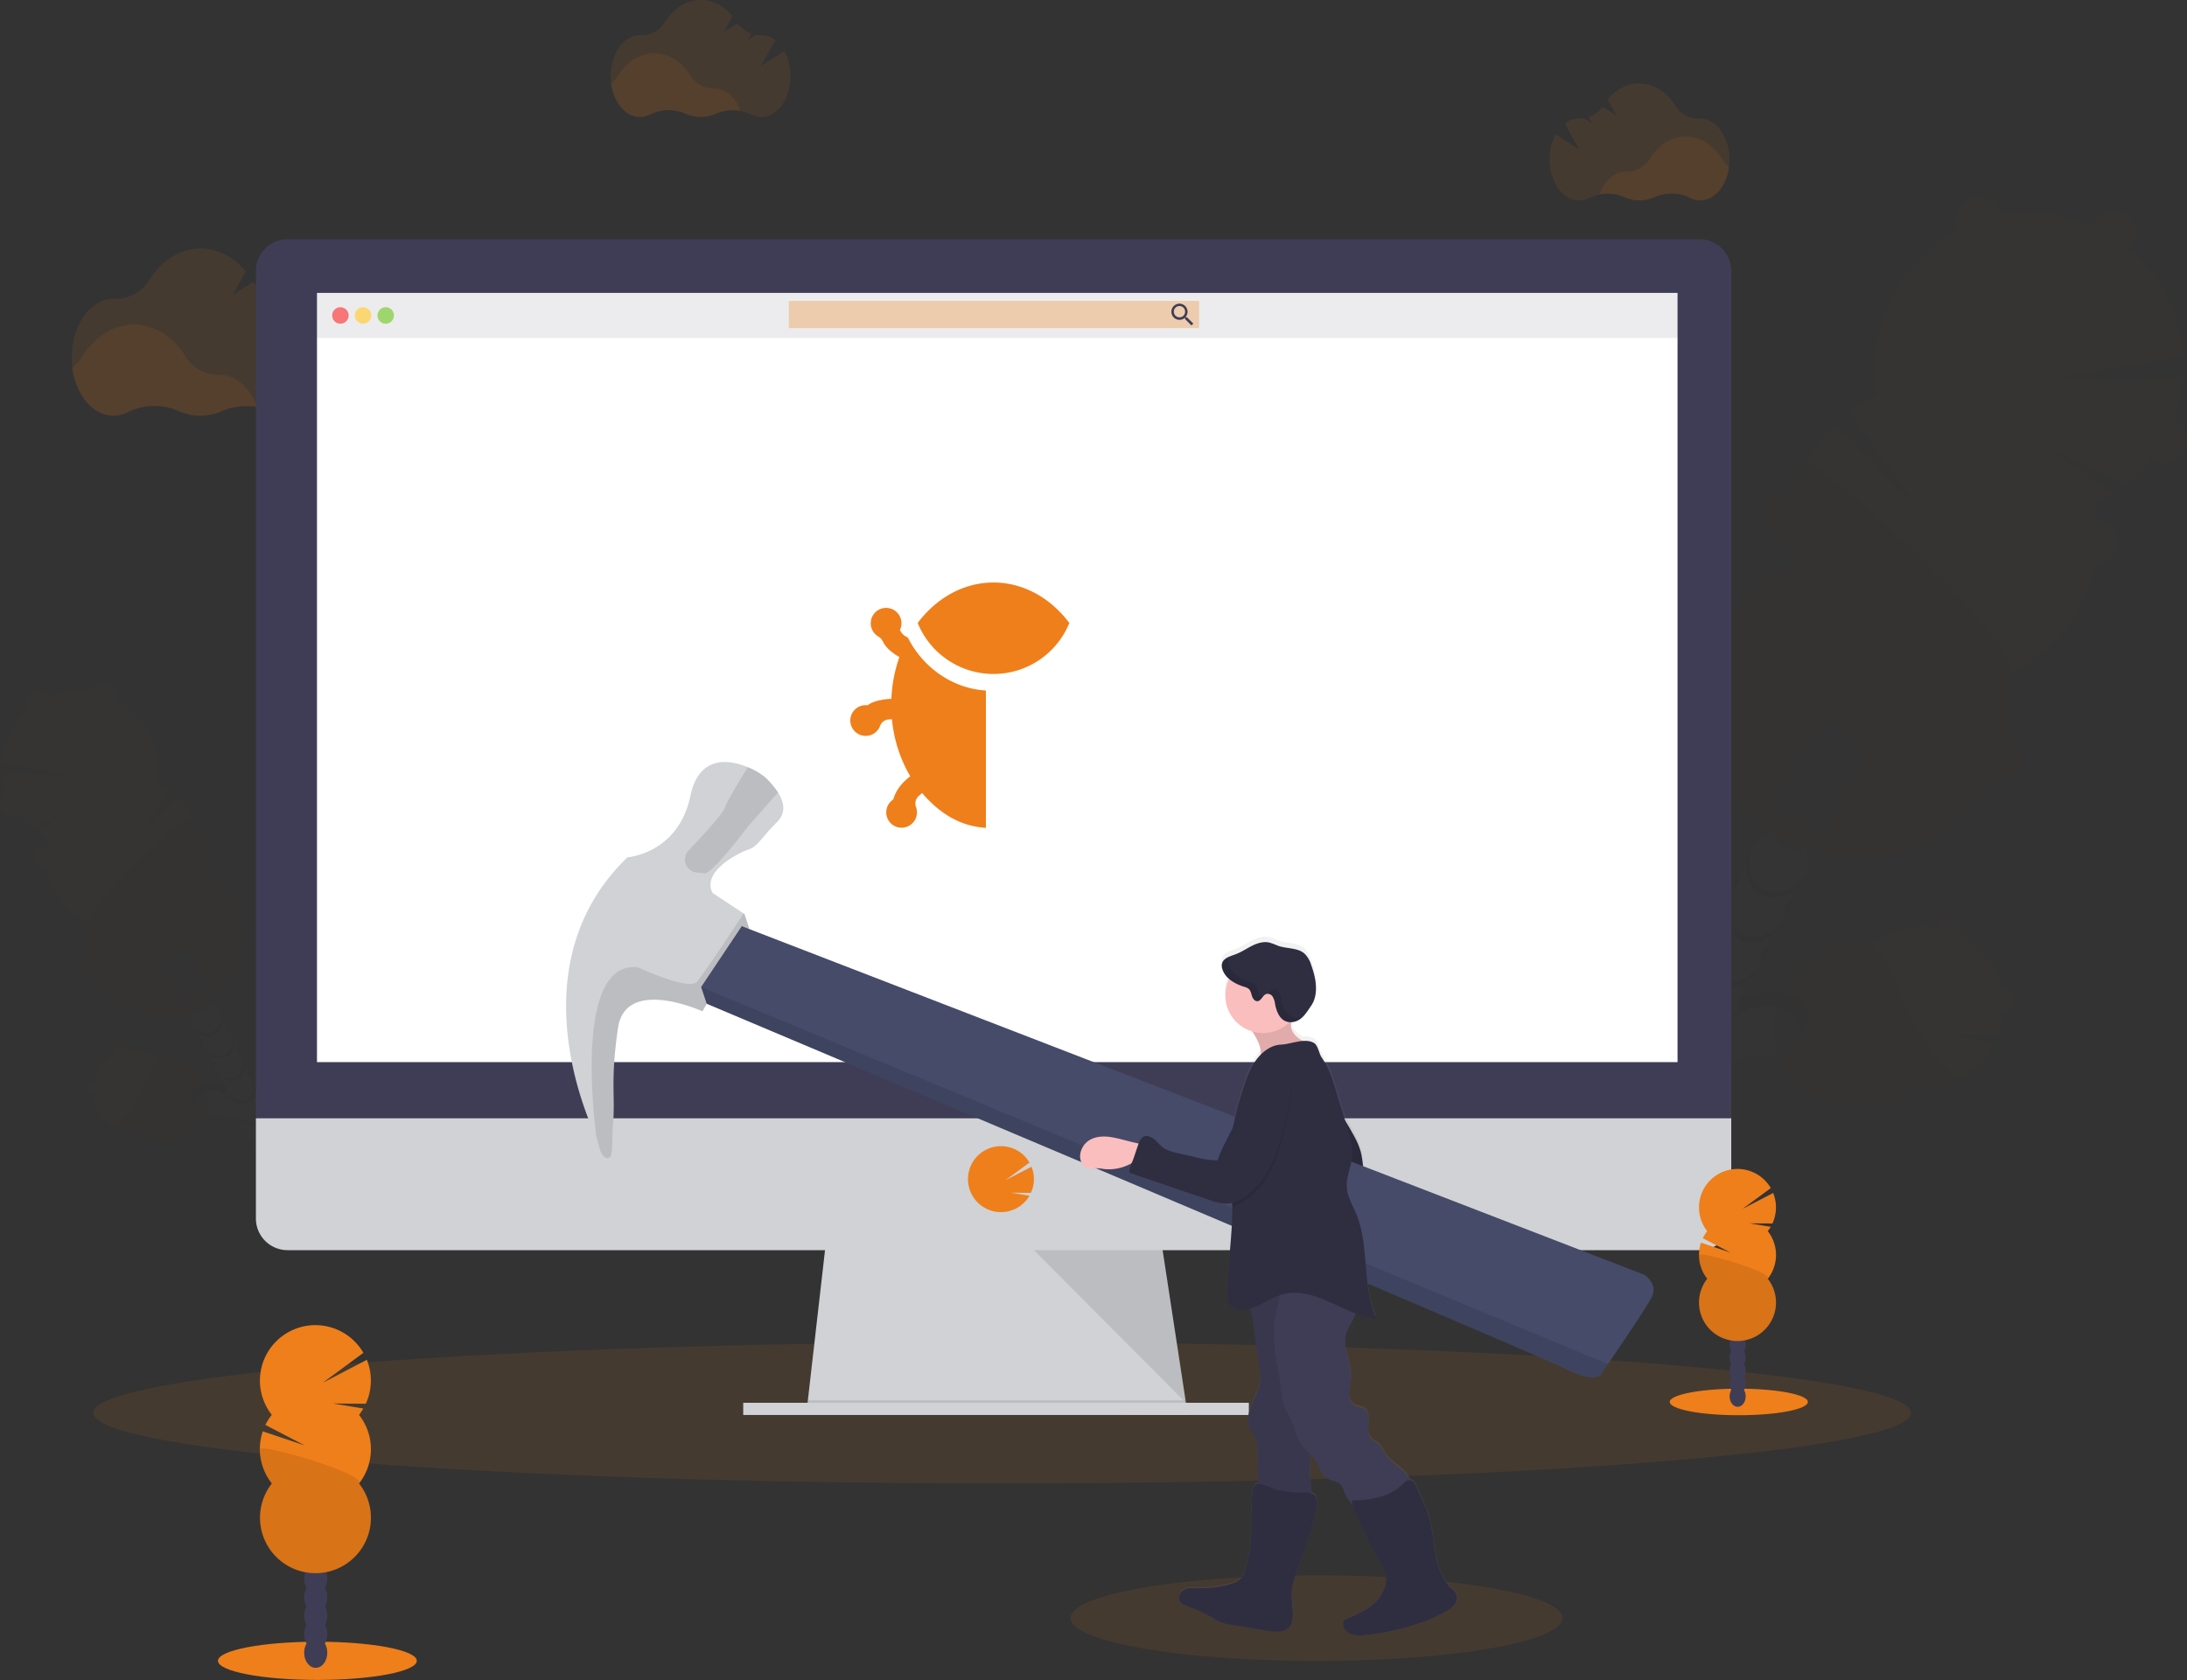 <svg width="540" height="415" fill="none" xmlns="http://www.w3.org/2000/svg"><rect width="100%" height="100%" fill="#333333" stroke="none"/><g clip-path="url(#clip0)"><path opacity=".1" d="M247.443 366.378c123.936 0 224.406-7.801 224.406-17.424 0-9.624-100.47-17.425-224.406-17.425S23.037 339.33 23.037 348.954c0 9.623 100.47 17.424 224.406 17.424z" fill="#EF7F1A"/><g opacity=".1"><path opacity=".1" d="M446.198 249.666c-1.341-4.071-6.779-5.945-12.144-4.181-.773.252-1.521.575-2.234.966-.343-.095-.697-.18-1.056-.243.293-1.171.406-2.38.333-3.585a12.989 12.989 0 005.755-11.337 12.995 12.995 0 005.735-11.336 12.552 12.552 0 004.345-4.921c2.588-5.122 1.516-10.877-2.397-12.857-3.913-1.98-9.187.57-11.775 5.692a12.507 12.507 0 00-1.388 6.415 13.003 13.003 0 00-5.735 11.336 13.011 13.011 0 00-5.734 11.337 13.011 13.011 0 00-5.755 11.342 12.54 12.54 0 00-4.346 4.921c-.486.962-.855 1.98-1.098 3.031a11.19 11.19 0 00-2.344-2.498 13.503 13.503 0 00-.528-2.376c-1.764-5.37-6.495-8.644-10.561-7.302-4.065 1.341-5.945 6.774-4.182 12.144a12.19 12.19 0 003.992 5.85c.104.807.281 1.602.528 2.376 1.025 3.116 3.047 5.523 5.36 6.732a12.282 12.282 0 00-.439 2.06 13.356 13.356 0 00-3.981 7.872 13.35 13.35 0 00-3.981 7.878 12.991 12.991 0 00-2.64 3.596c-2.593 5.122-1.521 10.883 2.392 12.857 3.912 1.975 9.187-.565 11.78-5.692a13.009 13.009 0 001.32-4.271 13.361 13.361 0 003.981-7.873 13.344 13.344 0 003.981-7.878 13.31 13.31 0 003.934-7.873 13.314 13.314 0 003.992-7.888 12.763 12.763 0 001.79-2.112c2.157.443 4.393.302 6.478-.407a13.071 13.071 0 002.234-.966c2.335.616 4.801.528 7.086-.254 5.349-1.747 8.638-6.478 7.302-10.555z" fill="#3F3D56"/><path opacity=".1" d="M436.731 233.615a11.387 11.387 0 01-1.816 1.452 12.149 12.149 0 01-.586 4.451c.415-.574.786-1.18 1.108-1.811a13.014 13.014 0 001.294-4.092zm5.734-11.337a11.331 11.331 0 01-1.816 1.452 12.154 12.154 0 01-.586 4.452c.416-.576.787-1.183 1.109-1.817a13.121 13.121 0 001.293-4.087zm-13.005-4.218a11.625 11.625 0 01.09-2.329 13.173 13.173 0 00-2.524 3.469 13.421 13.421 0 00-.802 1.97 12.003 12.003 0 013.236-3.11zm-36.396 68.604c.462-.643.983-1.24 1.558-1.784.09-.717.243-1.424.459-2.112a13.262 13.262 0 00-1.209 1.959 13.558 13.558 0 00-.808 1.937zm3.981-7.867c.462-.643.983-1.241 1.558-1.785.086-.697.233-1.386.438-2.059a13.515 13.515 0 00-1.161 1.896 14.063 14.063 0 00-.835 1.948zm33.947-33.846a11.024 11.024 0 01-1.812 1.447 11.824 11.824 0 01-.332 3.585c.356.062.708.143 1.056.243.713-.391 1.46-.714 2.233-.966 5.375-1.764 10.809.111 12.145 4.182a6.172 6.172 0 01.169 3.168c1.768-2.08 2.502-4.615 1.742-6.938-1.341-4.071-6.78-5.946-12.144-4.182-.773.252-1.521.575-2.234.966a11.586 11.586 0 00-1.056-.243c.101-.422.174-.839.233-1.262zM391.1 290.619a13.23 13.23 0 00-1.209 1.959 13.97 13.97 0 00-.813 1.975 12.865 12.865 0 011.584-1.795c.081-.725.228-1.441.438-2.139zm32.6-61.223a11.63 11.63 0 01.089-2.329 13.163 13.163 0 00-2.523 3.469 13.471 13.471 0 00-.803 1.97 12.007 12.007 0 013.237-3.11zm-8.285 46.233c-.104.785-.281 1.56-.528 2.313.413-.577.782-1.184 1.104-1.817.346-.678.634-1.385.86-2.112a12.732 12.732 0 01-1.436 1.616zm-7.962 15.745c-.104.786-.281 1.56-.528 2.313.416-.576.787-1.183 1.108-1.817.344-.679.632-1.385.861-2.112-.433.58-.915 1.12-1.441 1.616zm3.981-7.878c-.104.786-.281 1.56-.528 2.313.421-.566.798-1.162 1.13-1.785.346-.678.634-1.385.861-2.112a12.907 12.907 0 01-1.463 1.584zm7.962-15.74c-.103.784-.28 1.557-.528 2.308a13.484 13.484 0 001.97-3.96c-.43.592-.913 1.145-1.442 1.652zm-26.068-19.911c4.077-1.336 8.808 1.932 10.561 7.302.247.776.423 1.573.528 2.381a11.19 11.19 0 012.344 2.498 13.474 13.474 0 011.098-3.036c.185-.359.386-.703.592-1.056-.6-.83-1.31-1.572-2.112-2.207a13.484 13.484 0 00-.528-2.376c-1.764-5.37-6.495-8.644-10.561-7.303-2.323.76-3.928 2.857-4.551 5.507a6.166 6.166 0 012.629-1.71zm18.903 4.224a11.568 11.568 0 01.095-2.323 13.06 13.06 0 00-2.529 3.469c-.32.632-.588 1.289-.803 1.964a12.141 12.141 0 013.237-3.11zm5.734-11.342a11.642 11.642 0 01.095-2.323 12.96 12.96 0 00-2.529 3.464 13.566 13.566 0 00-.802 1.969 12.018 12.018 0 013.236-3.11zm-14.494 58.52c-.103.787-.28 1.563-.528 2.318a13.577 13.577 0 001.97-3.955 12.46 12.46 0 01-1.442 1.637z" fill="#000"/><path opacity=".1" d="M454.023 197.277a12.503 12.503 0 004.346-4.921c2.593-5.122 1.521-10.883-2.392-12.863-3.912-1.98-9.187.571-11.78 5.698a12.5 12.5 0 00-1.383 6.431 12.995 12.995 0 00-5.735 11.336 12.471 12.471 0 00-4.345 4.921 12.942 12.942 0 00-.797 1.949 11.006 11.006 0 015.686-4.224 6.462 6.462 0 008.206 4.139 11.02 11.02 0 010 7.081 13.55 13.55 0 001.098-1.795 12.499 12.499 0 001.383-6.416 12.968 12.968 0 005.735-11.336h-.022z" fill="#3F3D56"/><path opacity=".1" d="M517.047 124.601a38.113 38.113 0 004.605-2.55l-17.071-12.472 20.064 10.333a38.084 38.084 0 0014.257-26.564l-34.099.348 34.173-5.713a38.02 38.02 0 00-57.313-30.112 38.019 38.019 0 00-17.972 39.764 38.093 38.093 0 00-7.001 4.224l17.82 24.78-21.395-21.691a38.059 38.059 0 00-10.65 34.643 38.024 38.024 0 00-21.933 33.851 38.019 38.019 0 0041.467 38.458 38.01 38.01 0 0032.106-24.415 38.012 38.012 0 001.716-20.912 38.019 38.019 0 0021.226-41.972z" fill="#EF7F1A"/><path opacity=".1" d="M445.829 114.928a37.893 37.893 0 00-3.353 24.663 38.018 38.018 0 1053.356 26.982c7.46-3.464-48.092-55.452-50.003-51.645z" fill="#000"/><path opacity=".1" d="M488.672 59.882a5.644 5.644 0 100-11.288 5.644 5.644 0 000 11.288zm32.969 3.622a5.644 5.644 0 100-11.288 5.644 5.644 0 000 11.288zm12.715 50.721a5.644 5.644 0 100-11.288 5.644 5.644 0 000 11.288zm-17.161 25.329a5.645 5.645 0 100-11.29 5.645 5.645 0 000 11.29zm-23.444 52.606a5.644 5.644 0 10.001-11.289 5.644 5.644 0 00-.001 11.289z" fill="#EF7F1A"/><path opacity=".1" d="M493.751 192.16a5.644 5.644 0 10.001-11.289 5.644 5.644 0 00-.001 11.289z" fill="#000"/><path opacity=".1" d="M441.626 132.579a5.644 5.644 0 100-11.288 5.644 5.644 0 000 11.288z" fill="#EF7F1A"/><path opacity=".1" d="M441.626 132.579a5.644 5.644 0 100-11.288 5.644 5.644 0 000 11.288zm-6.02 87.196c-3.754-1.895-4.889-7.265-2.698-12.218a9.913 9.913 0 00-.332.623c-2.593 5.122-1.521 10.877 2.391 12.857 3.913 1.98 9.188-.57 11.775-5.692.111-.211.206-.427.301-.639-2.687 4.705-7.688 6.97-11.437 5.069zm-5.575 11.025c-3.749-1.895-4.89-7.265-2.693-12.223-.117.206-.233.412-.338.623-2.593 5.121-1.521 10.882 2.392 12.857 3.912 1.975 9.187-.565 11.78-5.692.105-.211.206-.423.301-.639-2.693 4.705-7.688 6.97-11.442 5.074zm-5.576 11.02c-3.749-1.896-4.89-7.266-2.693-12.218-.116.2-.232.406-.338.623-2.593 5.121-1.515 10.877 2.397 12.857 3.913 1.98 9.182-.571 11.775-5.692.105-.211.206-.428.301-.639-2.688 4.704-7.688 6.97-11.442 5.069zm-5.555 11.052c-3.754-1.896-4.889-7.266-2.698-12.219-.116.201-.227.407-.338.618-2.587 5.122-1.515 10.882 2.397 12.863 3.913 1.98 9.188-.571 11.775-5.698.111-.211.206-.422.301-.639-2.704 4.679-7.704 6.944-11.437 5.075zm-5.592 10.993c-3.754-1.896-4.889-7.266-2.698-12.219-.116.201-.227.407-.333.624-2.592 5.121-1.52 10.877 2.392 12.857 3.913 1.98 9.188-.571 11.78-5.692.106-.212.206-.428.301-.639-2.682 4.704-7.693 6.97-11.442 5.069zm-5.575 11.025c-3.749-1.896-4.89-7.266-2.693-12.219-.117.201-.233.407-.338.618-2.593 5.122-1.521 10.883 2.397 12.863 3.918 1.98 9.161-.576 11.801-5.698.106-.211.206-.422.301-.639-2.719 4.705-7.693 6.97-11.468 5.075zm-5.576 11.019c-3.749-1.895-4.89-7.265-2.693-12.218-.116.206-.227.406-.338.623-2.587 5.122-1.516 10.877 2.397 12.857 3.913 1.98 9.187-.57 11.775-5.692.111-.211.206-.428.301-.639-2.688 4.705-7.688 6.97-11.442 5.069zm-5.571 11.025c-3.754-1.896-4.889-7.265-2.698-12.218-.116.2-.227.406-.333.618-2.592 5.121-1.52 10.882 2.392 12.862 3.913 1.98 9.188-.57 11.78-5.697.106-.211.201-.423.296-.639-2.688 4.704-7.688 6.949-11.437 5.074z" fill="#000"/><path opacity=".1" d="M392.922 304.179c-3.749-1.901-4.89-7.266-2.693-12.224-.116.206-.232.412-.338.623-2.593 5.122-1.521 10.882 2.392 12.857 3.912 1.975 9.187-.565 11.78-5.692.105-.211.206-.422.301-.639-2.693 4.705-7.693 6.97-11.442 5.075z" fill="#000"/><path opacity=".1" d="M493.662 255.121a19.808 19.808 0 001.056-5.169 2.82 2.82 0 10-.428-5.608 19.706 19.706 0 00-10.37-13.364 2.82 2.82 0 00-3.4-3.953c-.711.234-1.3.74-1.638 1.408a2.646 2.646 0 00-.253.755 19.796 19.796 0 00-17.356 5.201 19.875 19.875 0 00-5.185-.153l-2.286 10.407-.138-10.032a19.753 19.753 0 00-15.346 16.63 19.757 19.757 0 0025.907 21.387c.272.491.686.888 1.188 1.14a2.817 2.817 0 004.038-1.942 2.823 2.823 0 00-.173-1.69 19.731 19.731 0 002.534-2.07 19.778 19.778 0 0020.757-10.471l-10.64-1.79 11.733-.686z" fill="#EF7F1A"/><path opacity=".1" d="M477.224 260.174c-3.928-5.185-6.336-11.326-9.108-17.219a72.082 72.082 0 00-3.733-7.054l-2.08-2.423c-.349.295-.697.601-1.056.924a19.878 19.878 0 00-5.185-.154l-2.287 10.408-.137-10.033a19.771 19.771 0 00-12.696 9.108 19.753 19.753 0 001.531 22.577 19.767 19.767 0 0013.809 7.31 19.745 19.745 0 007.916-.978c.272.492.686.889 1.188 1.141a2.82 2.82 0 003.865-3.633 19.657 19.657 0 002.535-2.07c4.036.654 8.175.041 11.848-1.753a27.854 27.854 0 01-6.41-6.151z" fill="#000"/><path opacity=".1" d="M407.659 237.891a2.816 2.816 0 00-1.146-3.736 2.816 2.816 0 00-1.378-.356 19.736 19.736 0 00-6.178-10.998c.517-2.016.713-4.101.581-6.178l-10.376-1.769 10.075-.633a20.033 20.033 0 00-.745-2.788c.392-.27.712-.633.93-1.056a2.826 2.826 0 00-3.48-3.929 19.762 19.762 0 00-24.429-6.516 19.754 19.754 0 00-10.837 22.842 2.78 2.78 0 00-1.405 1.32 2.822 2.822 0 001.889 4.024 2.823 2.823 0 001.675-.132 19.822 19.822 0 003.744 4.567 19.75 19.75 0 00.919 12.546l13.913-3.612-12.408 6.527a19.756 19.756 0 0031.594 2.484 19.756 19.756 0 004.791-11.07 2.809 2.809 0 002.271-1.537z" fill="#EF7F1A"/><path opacity=".1" d="M407.659 237.891a2.816 2.816 0 00-1.146-3.736 2.816 2.816 0 00-1.378-.356 19.736 19.736 0 00-6.178-10.998c.084-.333.158-.66.222-.993-.369.267-.71.569-1.019.903-1.875 2.054-2.836 4.815-4.689 6.891-2.186 2.45-5.46 3.727-8.728 4.071-3.269.343-6.558-.159-9.784-.787-2.672-.528-5.381-1.141-8.09-.882-.264 0-.528.058-.77.1.158.153.316.307.48.454a19.749 19.749 0 00.919 12.546l13.913-3.617-12.408 6.526a19.753 19.753 0 0021.26 8.707 19.755 19.755 0 0015.125-17.292 2.809 2.809 0 002.271-1.537z" fill="#000"/></g><g opacity=".1"><path opacity=".1" d="M47.252 269.942c.676-2.054 3.416-2.999 6.12-2.112.389.127.765.29 1.124.486.175-.048.354-.09.528-.122a5.948 5.948 0 01-.169-1.806 6.571 6.571 0 01-2.888-5.713 6.295 6.295 0 01-2.186-2.476 6.336 6.336 0 01-.702-3.232 6.334 6.334 0 01-2.186-2.481c-1.299-2.577-.771-5.476 1.21-6.479 1.98-1.003 4.63.29 5.934 2.867.515.998.756 2.115.697 3.237a6.53 6.53 0 012.888 5.708 6.545 6.545 0 012.888 5.713 6.53 6.53 0 012.889 5.708 6.337 6.337 0 012.719 4.013 5.61 5.61 0 011.177-1.262c.055-.408.147-.809.275-1.199.892-2.703 3.274-4.351 5.328-3.696 2.054.655 2.993 3.416 2.112 6.12a6.157 6.157 0 01-2.012 2.951 6.69 6.69 0 01-.275 1.194 5.857 5.857 0 01-2.698 3.389 6.8 6.8 0 01.222 1.056 6.655 6.655 0 011.336 1.811c.345.674.57 1.403.665 2.155a6.61 6.61 0 011.341 1.811 6.54 6.54 0 01.666 2.154 6.573 6.573 0 011.34 1.817c1.305 2.576.766 5.48-1.203 6.473-1.97.993-4.63-.285-5.935-2.867a6.592 6.592 0 01-.665-2.154 6.707 6.707 0 01-2.007-3.966 6.706 6.706 0 01-2.006-3.965 6.663 6.663 0 01-1.341-1.811 6.725 6.725 0 01-.666-2.155 6.62 6.62 0 01-1.335-1.811 6.507 6.507 0 01-.666-2.154 6.148 6.148 0 01-.903-1.056 6.282 6.282 0 01-3.263-.201 6.948 6.948 0 01-1.13-.491 6.134 6.134 0 01-3.564-.126c-2.677-.893-4.33-3.274-3.659-5.328z" fill="#3F3D56"/><path opacity=".1" d="M52.02 261.848c.28.276.588.522.919.734a5.966 5.966 0 00.295 2.238 6.281 6.281 0 01-.56-.913 6.587 6.587 0 01-.654-2.059zm-2.888-5.702c.281.272.589.516.919.728-.045.76.055 1.522.295 2.244a6.707 6.707 0 01-1.214-2.972zm6.563-2.129a5.868 5.868 0 00-.042-1.172 6.678 6.678 0 011.674 2.741 6.031 6.031 0 00-1.632-1.569zm18.322 34.564a6.182 6.182 0 00-.781-.898 6.56 6.56 0 00-.233-1.056 6.958 6.958 0 011.014 1.954zm-2.022-3.965a6.13 6.13 0 00-.782-.898 6.196 6.196 0 00-.221-1.056c.434.589.77 1.246.992 1.943l.01.011zm-17.082-17.044c.278.273.584.516.914.723-.04.607.017 1.216.169 1.806a5.295 5.295 0 00-.528.121 7.03 7.03 0 00-1.13-.486c-2.703-.887-5.444.058-6.114 2.112a3.073 3.073 0 00-.09 1.584 3.654 3.654 0 01-.877-3.49c.676-2.054 3.416-2.999 6.12-2.112.389.128.765.29 1.125.486.174-.048.353-.09.528-.121a5.527 5.527 0 01-.117-.623zm20.097 23a6.877 6.877 0 011.014 1.98 6.158 6.158 0 00-.782-.903 6.54 6.54 0 00-.232-1.077zm-16.427-30.836a5.86 5.86 0 00-.042-1.173 6.612 6.612 0 011.674 2.736 5.998 5.998 0 00-1.632-1.563zm4.177 23.285c.05.395.136.784.259 1.162a6.66 6.66 0 01-.993-1.991c.22.298.465.575.734.829zm4.007 7.931c.054.394.142.783.264 1.162a6.345 6.345 0 01-.56-.914 6.779 6.779 0 01-.432-1.056c.22.288.465.558.728.808zm-2.001-3.965a6.3 6.3 0 00.259 1.161 6.827 6.827 0 01-.993-1.969c.22.29.466.56.734.808zm-4.013-7.936c.05.396.136.787.259 1.167-.2-.29-.377-.596-.528-.914a6.45 6.45 0 01-.438-1.056c.21.289.448.557.707.803zm13.132-10.027c-2.054-.676-4.435.971-5.322 3.696-.129.39-.22.791-.275 1.198-.457.356-.856.78-1.183 1.257a6.763 6.763 0 00-.85-2.059c.3-.416.655-.789 1.056-1.109.054-.407.146-.809.275-1.199.892-2.703 3.273-4.351 5.328-3.696a3.656 3.656 0 012.291 2.778 3.127 3.127 0 00-1.32-.866zm-9.525 2.128c.025-.391.01-.784-.043-1.173a6.61 6.61 0 011.674 2.741 5.949 5.949 0 00-1.631-1.568zm-2.889-5.714a5.814 5.814 0 00-.042-1.172 6.78 6.78 0 011.273 1.748c.16.32.293.652.401.993a6.016 6.016 0 00-1.632-1.569zm7.303 29.479c.05.397.139.787.264 1.167a6.61 6.61 0 01-.56-.919 6.77 6.77 0 01-.433-1.056c.221.289.465.559.729.808z" fill="#000"/><path opacity=".1" d="M43.308 243.547a6.298 6.298 0 01-2.186-2.477c-1.304-2.582-.766-5.481 1.204-6.479 1.97-.997 4.63.286 5.934 2.868a6.3 6.3 0 01.698 3.231 6.54 6.54 0 012.888 5.713 6.338 6.338 0 012.191 2.477c.158.316.293.645.401.982a5.577 5.577 0 00-2.867-2.112 3.252 3.252 0 01-4.134 2.112 5.554 5.554 0 000 3.564 6.993 6.993 0 01-.528-.903 6.337 6.337 0 01-.703-3.232 6.559 6.559 0 01-2.888-5.713l-.01-.031z" fill="#3F3D56"/><path opacity=".1" d="M11.563 206.934c-.8-.374-1.575-.803-2.317-1.283l8.596-6.283-10.107 5.2A19.175 19.175 0 01.56 191.189l17.181.179-17.218-2.883a19.158 19.158 0 0113.78-17.319 19.153 19.153 0 0120.92 7.227 19.166 19.166 0 013.216 14.95 19.392 19.392 0 013.528 2.112l-8.977 12.482 10.777-10.919a19.177 19.177 0 015.365 17.451 19.157 19.157 0 0111.068 17.06 19.16 19.16 0 11-37.944-3.469 19.159 19.159 0 01-10.693-21.121v-.005z" fill="#EF7F1A"/><path opacity=".1" d="M47.442 202.066a19.073 19.073 0 011.69 12.424A19.166 19.166 0 0160.2 231.551a19.163 19.163 0 01-37.086 7.075 19.164 19.164 0 01-.858-10.545c-3.765-1.747 24.22-27.932 25.186-26.015z" fill="#000"/><path opacity=".1" d="M25.857 174.335a2.847 2.847 0 10-.001-5.693 2.847 2.847 0 000 5.693zm-16.611 1.827a2.846 2.846 0 100-5.692 2.846 2.846 0 000 5.692zm-6.4 25.55a2.846 2.846 0 100-5.692 2.846 2.846 0 000 5.692zm8.644 12.762a2.846 2.846 0 100-5.692 2.846 2.846 0 000 5.692zm11.806 26.501a2.846 2.846 0 100-5.692 2.846 2.846 0 000 5.692z" fill="#EF7F1A"/><path opacity=".1" d="M23.296 240.975a2.846 2.846 0 100-5.692 2.846 2.846 0 000 5.692z" fill="#000"/><path opacity=".1" d="M49.554 210.958a2.847 2.847 0 100-5.693 2.847 2.847 0 000 5.693z" fill="#EF7F1A"/><path opacity=".1" d="M49.554 210.958a2.847 2.847 0 100-5.693 2.847 2.847 0 000 5.693zm3.036 43.925c1.89-.956 2.46-3.659 1.357-6.156.058.105.116.205.17.311 1.303 2.582.765 5.481-1.21 6.479-1.975.998-4.625-.285-5.93-2.867a6.516 6.516 0 01-.153-.322c1.357 2.37 3.876 3.511 5.766 2.555zm2.804 5.555c1.89-.956 2.466-3.665 1.362-6.157.058.101.116.206.17.312 1.303 2.582.765 5.481-1.21 6.479-1.975.997-4.625-.286-5.93-2.868-.058-.105-.105-.216-.153-.322 1.357 2.382 3.881 3.512 5.761 2.556zm2.809 5.549c1.89-.955 2.466-3.659 1.357-6.156.063.105.116.206.174.316 1.304 2.577.76 5.481-1.209 6.474-1.97.992-4.625-.285-5.93-2.867a3.618 3.618 0 01-.153-.322c1.352 2.37 3.87 3.511 5.761 2.555zm2.809 5.555c1.89-.956 2.466-3.659 1.357-6.157.058.101.116.206.169.312 1.31 2.582.766 5.481-1.204 6.479-1.97.997-4.63-.286-5.935-2.868-.053-.105-.1-.216-.148-.322 1.352 2.366 3.87 3.512 5.761 2.556zm2.809 5.549c1.89-.955 2.46-3.659 1.357-6.151.058.1.116.206.169.311 1.304 2.582.766 5.481-1.204 6.479-1.97.998-4.63-.29-5.935-2.867-.052-.111-.1-.216-.153-.322 1.357 2.366 3.876 3.506 5.766 2.55zm2.809 5.555c1.89-.956 2.46-3.659 1.357-6.157.058.106.116.206.169.312 1.304 2.582.766 5.481-1.204 6.479-1.97.998-4.63-.286-5.935-2.868a5.756 5.756 0 01-.153-.322c1.357 2.35 3.876 3.512 5.766 2.556zm2.81 5.555c1.884-.956 2.46-3.665 1.356-6.157.058.1.116.206.17.311 1.303 2.582.765 5.481-1.21 6.479-1.975.998-4.625-.29-5.93-2.867-.052-.111-.105-.216-.153-.322 1.357 2.365 3.876 3.511 5.766 2.556zm2.803 5.549c1.89-.955 2.466-3.659 1.357-6.156.063.105.116.206.174.317 1.304 2.576.76 5.48-1.209 6.473-1.97.993-4.625-.285-5.93-2.867a3.647 3.647 0 01-.153-.322c1.357 2.371 3.87 3.511 5.76 2.555z" fill="#000"/><path opacity=".1" d="M74.107 297.399c1.89-.956 2.46-3.659 1.357-6.157.058.106.116.206.169.317 1.304 2.577.765 5.481-1.204 6.473-1.97.993-4.63-.285-5.935-2.867a5.828 5.828 0 01-.153-.322c1.341 2.382 3.86 3.512 5.766 2.556z" fill="#000"/><path opacity=".1" d="M23.343 272.688a9.81 9.81 0 01-.527-2.603 1.42 1.42 0 11.216-2.825 9.935 9.935 0 015.222-6.732 1.424 1.424 0 012.54-1.283 1.3 1.3 0 01.127.38 9.99 9.99 0 018.743 2.64 9.852 9.852 0 012.64-.074l1.151 5.238.027-5.053a9.95 9.95 0 015.531 15.913 9.953 9.953 0 01-10.853 3.248 1.456 1.456 0 01-.597.576 1.42 1.42 0 01-1.618-.233 1.426 1.426 0 01-.336-1.599 9.969 9.969 0 01-1.272-1.056 9.963 9.963 0 01-10.455-5.281l5.36-.902-5.899-.354z" fill="#EF7F1A"/><path opacity=".1" d="M31.623 275.233c1.98-2.64 3.194-5.703 4.588-8.67a35.18 35.18 0 011.88-3.559l1.056-1.22c.18.153.354.306.528.465a9.852 9.852 0 012.64-.074l1.151 5.238.016-5.037a9.95 9.95 0 017.348 12.361 9.953 9.953 0 01-12.67 6.8 1.456 1.456 0 01-.597.576 1.428 1.428 0 01-2.038-.98 1.43 1.43 0 01.084-.852 9.977 9.977 0 01-1.272-1.057 10.026 10.026 0 01-5.972-.881 14.052 14.052 0 003.258-3.11z" fill="#000"/><path opacity=".1" d="M66.667 264.007a1.416 1.416 0 011.273-2.059 9.951 9.951 0 013.11-5.544 9.88 9.88 0 01-.29-3.11l5.221-.877-5.074-.322c.092-.477.219-.946.38-1.404a1.4 1.4 0 01-.47-.528 1.428 1.428 0 01.92-2.018c.275-.071.565-.058.833.038a9.84 9.84 0 013.628-3.132 9.953 9.953 0 0110.73 1.115 9.955 9.955 0 013.405 10.238 1.417 1.417 0 01.663 2.028 1.419 1.419 0 01-1.751.596 9.88 9.88 0 01-1.885 2.291 9.981 9.981 0 01-.46 6.337l-6.985-1.838 6.246 3.29a9.962 9.962 0 01-13.86 3.064 9.957 9.957 0 01-3.474-3.877 10.1 10.1 0 01-1.025-3.512 1.4 1.4 0 01-1.135-.776z" fill="#EF7F1A"/><path opacity=".1" d="M66.667 264.007a1.416 1.416 0 011.273-2.059 9.948 9.948 0 013.11-5.544 8.279 8.279 0 01-.111-.497c.19.135.366.287.528.454.945 1.056 1.43 2.424 2.36 3.469a6.81 6.81 0 004.398 2.054 16.621 16.621 0 004.927-.396 14.471 14.471 0 014.076-.449l.39.053-.242.227a9.982 9.982 0 01-.46 6.337l-7.001-1.838 6.246 3.29a9.962 9.962 0 01-13.86 3.064 9.96 9.96 0 01-3.474-3.878 10.088 10.088 0 01-1.025-3.511 1.411 1.411 0 01-1.135-.776z" fill="#000"/></g><path opacity=".1" d="M182.878 27.41a10.681 10.681 0 00-6.199.675 9.148 9.148 0 01-7.445 0 10.437 10.437 0 00-8.755.174 5.43 5.43 0 01-2.518.629c-3.549 0-6.5-3.575-7.113-8.29a6.904 6.904 0 001.775-1.912c2.08-3.352 5.28-5.507 8.918-5.507 3.638 0 6.806 2.112 8.886 5.444a6.868 6.868 0 005.893 3.242h.095c2.798-.016 5.243 2.25 6.463 5.544z" fill="#EF7F1A"/><path opacity=".1" d="M193.66 12.625l-5.735 3.638 3.48-6.336a5.67 5.67 0 00-3.469-1.236h-.09a6.807 6.807 0 01-1.188-.09l-1.948 1.236.834-1.515a6.961 6.961 0 01-3.4-2.561l-3.49 2.18 2.196-3.997C178.817 1.5 176.072 0 173.057 0c-3.617 0-6.865 2.154-8.924 5.507a6.661 6.661 0 01-5.898 3.168h-.174c-3.992 0-7.234 4.525-7.234 10.117 0 5.592 3.242 10.111 7.234 10.111a5.433 5.433 0 002.519-.628 10.407 10.407 0 018.754-.169 9.171 9.171 0 007.445 0 10.43 10.43 0 018.675.17 5.47 5.47 0 002.493.612c3.997 0 7.233-4.525 7.233-10.112a12.861 12.861 0 00-1.52-6.151zM63.547 100.56a15.321 15.321 0 00-8.855.961 13.05 13.05 0 01-10.635-.026 14.9 14.9 0 00-12.503.248 7.793 7.793 0 01-3.6.898c-5.07 0-9.289-5.106-10.165-11.844a9.721 9.721 0 002.534-2.73C23.296 83.28 27.9 80.2 33.07 80.2s9.716 3.042 12.673 7.778a9.778 9.778 0 008.448 4.63h.132c4.002-.005 7.498 3.232 9.224 7.952z" fill="#EF7F1A"/><path opacity=".1" d="M78.965 79.413L70.77 84.61l4.974-9.045a8.1 8.1 0 00-4.958-1.768h-.132a9.585 9.585 0 01-1.7-.127l-2.767 1.79 1.193-2.165a9.873 9.873 0 01-4.858-3.696l-4.974 3.168 3.131-5.756c-2.909-3.49-6.827-5.628-11.135-5.628-5.17 0-9.774 3.073-12.747 7.862a9.531 9.531 0 01-8.448 4.546h-.28c-5.708 0-10.333 6.468-10.333 14.452 0 7.983 4.625 14.452 10.333 14.452a7.73 7.73 0 003.601-.903 14.902 14.902 0 0112.504-.243 13.052 13.052 0 0010.634.026 14.913 14.913 0 0112.398.238 7.74 7.74 0 003.558.882c5.708 0 10.334-6.474 10.334-14.452.04-3.075-.694-6.11-2.133-8.829zm315.974-31.411a10.688 10.688 0 016.199.676 9.126 9.126 0 007.439 0 10.437 10.437 0 018.755.174c.776.41 1.64.625 2.518.628 3.549 0 6.506-3.574 7.118-8.29a6.821 6.821 0 01-1.774-1.91c-2.07-3.364-5.307-5.534-8.934-5.534-3.628 0-6.801 2.112-8.881 5.443a6.868 6.868 0 01-5.904 3.258h-.089c-2.809-.005-5.259 2.26-6.447 5.555z" fill="#EF7F1A"/><path opacity=".1" d="M384.125 33.218l5.734 3.627-3.485-6.336a5.683 5.683 0 013.469-1.236h.095c.398.005.796-.025 1.188-.09l1.943 1.236-.834-1.515a6.975 6.975 0 003.432-2.55l3.48 2.207-2.202-3.998c2.038-2.444 4.752-3.944 7.799-3.944 3.617 0 6.864 2.154 8.923 5.507a6.66 6.66 0 005.898 3.168h.19c3.997 0 7.234 4.525 7.234 10.117 0 5.592-3.237 10.112-7.234 10.112a5.457 5.457 0 01-2.518-.629 10.414 10.414 0 00-8.755-.169 9.159 9.159 0 01-7.439 0 10.444 10.444 0 00-8.681.17 5.46 5.46 0 01-2.492.612c-3.992 0-7.234-4.525-7.234-10.112a12.867 12.867 0 011.489-6.177zm-59.064 376.986c33.536 0 60.722-4.728 60.722-10.561 0-5.832-27.186-10.56-60.722-10.56-33.535 0-60.721 4.728-60.721 10.56 0 5.833 27.186 10.561 60.721 10.561z" fill="#EF7F1A"/><path d="M293.28 349.482l-94.087-1.209.28-2.413 4.546-39.807h82.629l6.078 39.807.464 3.02.09.602z" fill="#D0D2D5"/><path opacity=".1" d="M293.19 348.88h-46.951l-47.046-.607.28-2.413h93.253l.464 3.02z" fill="#000"/><path d="M308.36 346.467H183.511v3.015H308.36v-3.015z" fill="#D0D2D5"/><path d="M427.475 66.968a7.852 7.852 0 00-7.815-7.878H71.002a7.854 7.854 0 00-7.814 7.889v211.337h364.287V66.968z" fill="#3F3D56"/><path d="M63.187 276.204v24.753a7.813 7.813 0 007.815 7.815H419.66a7.812 7.812 0 007.815-7.815v-24.753H63.187z" fill="#D0D2D5"/><path d="M414.206 72.343H78.267v189.985h335.939V72.343z" fill="#fff"/><path d="M247.142 299.379a8.131 8.131 0 006.405-3.11c.232-.296.443-.606.634-.93l-4.473-.755 4.832.032a8.145 8.145 0 00.153-6.447l-6.479 3.358 5.977-4.393a8.135 8.135 0 00-5.228-3.844 8.145 8.145 0 00-6.377 1.198 8.136 8.136 0 00-3.476 5.479 8.139 8.139 0 001.633 6.281 8.133 8.133 0 006.399 3.131z" fill="#EF7F1A"/><path opacity=".1" d="M255.284 308.767l37.537 37.7-5.761-37.7h-31.776z" fill="#000"/><path opacity=".1" d="M414.306 72.364H78.003v11.1h336.303v-11.1z" fill="#444053"/><path opacity=".3" d="M295.788 74.297H195.075a.306.306 0 00-.306.306v6.14c0 .17.137.307.306.307h100.713a.306.306 0 00.306-.306v-6.14a.306.306 0 00-.306-.307z" fill="#EF7F1A"/><path d="M293.085 78.373h-.248l-.09-.08c.307-.368.475-.834.475-1.314a1.998 1.998 0 00-1.244-1.833 1.998 1.998 0 00-2.711 1.469 2 2 0 00.856 2.043c.328.218.714.334 1.108.333a2.058 2.058 0 001.315-.48l.09.079v.248l1.547 1.547.459-.465-1.557-1.547zm-1.854 0a1.393 1.393 0 111.389-1.394 1.38 1.38 0 01-1.389 1.394z" fill="#3F3D56"/><path opacity=".8" d="M84.05 79.947a2.033 2.033 0 100-4.066 2.033 2.033 0 000 4.066z" fill="#FA5959"/><path opacity=".8" d="M89.64 79.947a2.033 2.033 0 100-4.066 2.033 2.033 0 000 4.066z" fill="#FED253"/><path opacity=".8" d="M95.238 79.947a2.033 2.033 0 100-4.066 2.033 2.033 0 000 4.066z" fill="#8CCF4D"/><path d="M264.033 153.863c-4.609-6.125-11.289-9.99-18.723-9.99-7.434 0-14.114 3.865-18.723 9.99a20.26 20.26 0 004.435 6.679 20.216 20.216 0 0027.187 1.267 20.208 20.208 0 005.824-7.946z" fill="#EF7F1A"/><path d="M223.223 156.92c.29.21.601.387.93.528 3.537 7.155 10.866 12.63 19.277 13.09v33.925c-6.362-.38-11.458-3.586-15.74-8.586-.369.28-.644.533-.897.771a2.488 2.488 0 00-.618 2.682 3.795 3.795 0 01-2.306 4.889 3.791 3.791 0 01-4.057-6.129 3.53 3.53 0 01.444-.412c.091-.084.192-.157.301-.217.581-2.101 1.959-3.997 4.197-5.734a34.02 34.02 0 01-4.514-14.082 8.853 8.853 0 00-.977.063c-.44.059-.856.238-1.201.518a2.419 2.419 0 00-.758 1.066 3.793 3.793 0 01-5.105 2.129 3.799 3.799 0 01-2.238-3.231 3.795 3.795 0 011.824-3.482 3.805 3.805 0 011.966-.548c.153.003.307.013.459.032a6.51 6.51 0 011.864-.93 14.303 14.303 0 014.023-.649 35.038 35.038 0 011.975-10.328 15.321 15.321 0 01-2.402-1.69 7.62 7.62 0 01-1.753-2.302 2.61 2.61 0 00-1.009-1.056 4.198 4.198 0 01-.897-.723 3.792 3.792 0 116.188-.919c.236.514.587.967 1.024 1.325z" fill="#EF7F1A"/><path d="M359.578 393.487a5.06 5.06 0 00-1.146-1.273c-2.308-2.18-3.38-5.38-3.95-8.517-.57-3.136-.734-6.336-1.647-9.404a30.987 30.987 0 00-1.859-4.577c-.528-1.13-1.193-3.343-2.159-4.135a1.426 1.426 0 00-.666-.322 7.843 7.843 0 00-1.911-2.545c-1.51-1.367-3.353-2.455-4.361-4.224a9.517 9.517 0 00-1.02-1.737c-.681-.75-1.758-1.056-2.386-1.848-.819-1.025-.634-2.492-.528-3.797.105-1.304 0-2.867-1.13-3.553-.676-.417-1.547-.375-2.249-.745-1.056-.528-1.474-1.858-1.452-3.046.021-1.188.39-2.345.485-3.533.296-3.78-2.196-7.54-1.235-11.204.364-1.389 1.198-2.593 1.816-3.886.216-.431.392-.88.528-1.342a18.84 18.84 0 005.143 1.241c-2.909-6.526-2.17-14.108-3.527-21.12l.174-.238a10.997 10.997 0 002.228-6.262c0-2.608-1.219-5.048-1.769-7.604-.469-2.17-.448-4.44-1.056-6.573a19.861 19.861 0 00-1.668-3.813 74.92 74.92 0 00-2.075-3.606c-.676-2.239-1.354-4.477-2.033-6.716-.95-3.142-1.927-6.336-3.775-9.05-.676-.993-.882-3.01-1.922-3.612a4.648 4.648 0 00-2.746-.48c-1.468-.824-2.756-2.012-2.941-3.639a3.514 3.514 0 01.106-1.056h.179c2.323-.211 3.501-2.259 4.71-4.055 1.954-2.904 1.209-6.832 0-10.138-.3-1.043-.843-2-1.584-2.793-1.695-1.584-4.377-1.235-6.563-2.001-.734-.253-1.421-.639-2.17-.818-1.452-.338-2.973.137-4.304.808-1.33.67-2.571 1.536-3.965 2.064-1.394.528-3.115.945-3.459 2.376-.096.482-.056.981.117 1.442.32.918.884 1.732 1.631 2.355a9.416 9.416 0 00-.153 7.876 9.402 9.402 0 005.893 5.229c.401.644.776 1.299 1.119 1.969.613 1.183 1.13 2.577.919 3.844-.382.406-.735.838-1.056 1.294-1.516 2.112-2.376 4.588-3.168 7.059a74.942 74.942 0 00-2.551 9.647c-1.288 2.741-2.861 5.36-3.796 8.237a18.589 18.589 0 01-4.953-.665l-4.456-1.008c-1.553-.354-3.168-.734-4.383-1.759-.644-.528-1.146-1.23-1.8-1.753-.655-.523-1.97-1.135-2.688-.702a2.15 2.15 0 00-.364.28c-.655-1.326-1.278-2.64-2.038-3.923-1.093-1.796-2.72-3.438-4.779-3.781a4.864 4.864 0 00-3.585.834c-1.204.856-1.959 2.64-1.056 3.844.225.268.471.519.734.75a15.395 15.395 0 011.631 2.265 11.57 11.57 0 007.123 4.626l-.185.528c-.374 1.098-1.172 2.423-.971 3.564l19.822 6.785c1.271.516 2.621.814 3.991.882a6.463 6.463 0 001.584-.212v1.056c.053 6.965-1.056 13.882-1.262 20.841-.037 1.273 0 2.64.803 3.633.898 1.088 2.492 1.304 3.881 1.056.334-.057.662-.13.982-.222.47 1.752.809 3.536 1.014 5.338l1.309 9.431c.169.965.238 1.945.206 2.925-.153 2.212-1.32 4.192-2.165 6.236-.844 2.043-1.346 4.488-.237 6.399.348.592.829 1.093 1.14 1.706.396.948.577 1.972.528 2.999.081 2.844.159 5.692.233 8.543a.967.967 0 00-.666.132c-1.098.855-.977 4.926-1.056 6.188-.084 2.112 0 4.267-.116 6.4a38.09 38.09 0 01-1.378 8.496c-.19.9-.606 1.738-1.209 2.434a5.144 5.144 0 01-2.149 1.114 24.545 24.545 0 01-8.137 1.109c-1.114-.037-2.276-.143-3.311.28-1.034.422-1.869 1.584-1.494 2.64.322.887 1.299 1.309 2.181 1.642a34.557 34.557 0 015.808 2.672c.712.485 1.462.91 2.244 1.272.749.269 1.524.46 2.313.57l9.362 1.616c1.916.327 4.224.528 5.443-1.056.66-.855.755-2.017.724-3.105-.053-2.112-.476-4.261-.201-6.373.209-1.248.537-2.474.982-3.659.933-2.77 1.869-5.539 2.809-8.306.94-2.777 1.89-5.581 2.255-8.495.132-1.056.121-2.26-.687-2.92a1.853 1.853 0 00-.697-.359c-.031-2.545-.364-5.096-.221-7.641.037-.633.1-1.267.153-1.906.489.465.927.982 1.304 1.542.903 1.415 1.236 3.284 2.614 4.224 1.172.803 2.909.76 3.733 1.922.264.446.463.928.591 1.431a10.208 10.208 0 002.112 3.353 16.941 16.941 0 001.304 3.347l2.324 4.916a57.058 57.058 0 002.64 5.159 14.618 14.618 0 011.769 3.411c.744 2.608-.47 5.47-2.392 7.392-1.922 1.922-4.457 3.026-6.954 4.055a1.952 1.952 0 00-.708.423 1.368 1.368 0 00-.322.918c0 1.22 1.003 2.266 2.154 2.64a8.036 8.036 0 003.607.132c6.748-.818 13.475-2.465 19.441-5.744a6.866 6.866 0 002.318-1.79 2.706 2.706 0 00.386-2.751z" fill="url(#paint0_linear)"/><path d="M331.06 275.08a78.11 78.11 0 013.168 5.311 19.558 19.558 0 011.673 3.786c.613 2.112.597 4.367 1.057 6.521.528 2.535 1.763 4.953 1.763 7.551a10.855 10.855 0 01-2.228 6.209 29.45 29.45 0 01-4.657 4.805 99.071 99.071 0 01-6.59-32.32c-.053-1.531-.063-3.11.496-4.54.344-.898 1.991-3.359 3.052-2.392.386.353.486 1.948.724 2.481.445.902.96 1.767 1.542 2.588z" fill="#2F2E41"/><path opacity=".1" d="M331.06 275.08a78.11 78.11 0 013.168 5.311 19.558 19.558 0 011.673 3.786c.613 2.112.597 4.367 1.057 6.521.528 2.535 1.763 4.953 1.763 7.551a10.855 10.855 0 01-2.228 6.209 29.45 29.45 0 01-4.657 4.805 99.071 99.071 0 01-6.59-32.32c-.053-1.531-.063-3.11.496-4.54.344-.898 1.991-3.359 3.052-2.392.386.353.486 1.948.724 2.481.445.902.96 1.767 1.542 2.588z" fill="#000"/><path d="M191.854 203.043c-4.177 4.171-4.678 6.009-7.186 6.837-2.508.829-11.532 5.502-8.697 10.682l7.625 5.037.222.148 1.166 3.506-11.531 20.53s-19.009-8.692-20.873 4.166c-1.864 12.857-.681 16.368-1.182 23.232-.502 6.864.163 8.85-1.511 8.85-1.673 0-2.333-4.51-2.333-4.51s-.106-.205-.291-.591c-2.487-5.169-19.367-43.118 7.672-69.201 0 0 12.525-.824 15.54-15.186 2.08-9.927 9.356-9.071 14.193-7.049a16.042 16.042 0 014.34 2.55 21.427 21.427 0 013.11 3.696c1.378 2.176 2.128 4.906-.264 7.303z" fill="#D0D2D5"/><path opacity=".1" d="M183.818 225.747l1.166 3.506-11.531 20.529s-19.009-8.691-20.873 4.166c-1.864 12.857-.681 16.369-1.183 23.233-.501 6.864.164 8.849-1.51 8.849-1.673 0-2.333-4.509-2.333-4.509s-.106-.206-.291-.591c-.839-6.421-5.095-43.979 10.333-41.983 0 0 12.52 5.851 14.521 3.517 1.584-1.848 8.617-12.477 11.479-16.839l.222.122zm8.3-30.039l-7.625 8.665s-8.854 11.849-10.692 11.347a8.568 8.568 0 00-1.674-.195 3.252 3.252 0 01-2.112-5.481c3.02-3.168 8.586-9.182 8.95-10.518.364-1.336 3.907-7.192 5.681-10.059a16.05 16.05 0 014.341 2.551 21.393 21.393 0 013.131 3.69z" fill="#000"/><path d="M407.843 320.367c-1.293 2.587-7.92 12.292-10.819 16.532l-1.357 1.996s-.528 3.506-9.182-.839c-8.654-4.346-211.987-90.143-211.987-90.143l-1.378-4.14 10.032-15.022 222.859 86.104s3.506 2.17 1.832 5.512z" fill="#454B69"/><path opacity=".1" d="M397.024 336.899l-1.357 1.996s-.528 3.506-9.182-.839c-8.654-4.346-211.987-90.143-211.987-90.143l-1.378-4.14 223.904 93.126z" fill="#000"/><path d="M274.377 280.856c-2.064-.338-4.356-.174-5.961 1.167a4.907 4.907 0 00-1.711 3.253c-.137 1.462.713 3.199 2.181 3.31.353.004.706-.019 1.056-.068.927-.004 1.853.073 2.767.232a11.3 11.3 0 009.625-3.886c1.262-1.584-.401-2.271-1.89-2.588-2.038-.432-4.029-1.092-6.067-1.42z" fill="#FBBEBE"/><path d="M309.691 328.541l1.309 9.303c.167.961.234 1.936.201 2.91-.153 2.191-1.32 4.155-2.16 6.183-.839 2.027-1.351 4.456-.237 6.336.343.586.823 1.088 1.135 1.695.396.939.576 1.955.528 2.973l.359 13.2c4.076.278 8.167.255 12.239-.069a.68.68 0 00.444-.137.718.718 0 00.153-.48c.18-3.089-.359-6.183-.185-9.272.064-1.13.222-2.255.243-3.39.063-4.599-2.207-9.103-1.521-13.649.216-1.147.498-2.281.845-3.395 2.17-7.921 1.711-16.242 1.23-24.421a.575.575 0 00-.105-.37.56.56 0 00-.285-.153 15.014 15.014 0 00-7.122-.369 15.013 15.013 0 00-6.49 2.956c-.576.465-2.028.914-2.408 1.468-.528.771.163 1.542.47 2.361a30.061 30.061 0 011.357 6.32z" fill="#3F3D56"/><path opacity=".1" d="M309.691 328.541l1.309 9.303c.167.961.234 1.936.201 2.91-.153 2.191-1.32 4.155-2.16 6.183-.839 2.027-1.351 4.456-.237 6.336.343.586.823 1.088 1.135 1.695.396.939.576 1.955.528 2.973l.359 13.2c4.076.278 8.167.255 12.239-.069a.68.68 0 00.444-.137.718.718 0 00.153-.48c.18-3.089-.359-6.183-.185-9.272.064-1.13.222-2.255.243-3.39.063-4.599-2.207-9.103-1.521-13.649.216-1.147.498-2.281.845-3.395 2.17-7.921 1.711-16.242 1.23-24.421a.575.575 0 00-.105-.37.56.56 0 00-.285-.153 15.014 15.014 0 00-7.122-.369 15.013 15.013 0 00-6.49 2.956c-.576.465-2.028.914-2.408 1.468-.528.771.163 1.542.47 2.361a30.061 30.061 0 011.357 6.32z" fill="#000"/><path d="M334.175 325.737c-.618 1.283-1.447 2.476-1.817 3.855-.961 3.638 1.526 7.392 1.231 11.119-.095 1.178-.46 2.324-.486 3.501-.026 1.178.407 2.487 1.452 3.031.702.359 1.584.322 2.244.734 1.114.681 1.241 2.228 1.13 3.527-.111 1.299-.296 2.751.528 3.765.628.787 1.705 1.093 2.381 1.837a9.076 9.076 0 011.019 1.722c1.009 1.763 2.852 2.84 4.362 4.224 1.51 1.383 2.788 3.411 2.112 5.327-.496 1.405-1.89 2.271-3.232 2.931a34.298 34.298 0 01-7.693 2.719 1.855 1.855 0 01-.882.048 1.883 1.883 0 01-.77-.528c-1.558-1.526-3.169-3.126-3.887-5.18a5.297 5.297 0 00-.591-1.415c-.824-1.157-2.561-1.114-3.733-1.912-1.373-.934-1.706-2.788-2.603-4.187-.898-1.399-2.213-2.233-3.168-3.464-1.616-2.048-2.012-4.783-3.168-7.122-.491-.993-1.12-1.922-1.51-2.957a16.11 16.11 0 01-.724-3.823c-.744-6.167-2.64-12.377-1.447-18.481.264-1.341.671-2.64.84-4.023.29-2.392-.169-4.842.185-7.229a1.983 1.983 0 01.797-1.536 2.12 2.12 0 01.908-.185 61.953 61.953 0 019.388.211c1.584.153 3.359.475 4.309 1.769.808 1.109.766 2.593 1.024 3.939.322 1.658 1.162 2.561 2.044 3.86.881 1.299.406 2.582-.243 3.923z" fill="#3F3D56"/><path d="M321.994 368.644c.834 0 1.758-.053 2.402.475.803.66.813 1.869.686 2.899-.369 2.893-1.314 5.676-2.259 8.448l-2.81 8.242a19.43 19.43 0 00-.982 3.633c-.274 2.112.148 4.224.201 6.336 0 1.056-.069 2.228-.729 3.079-1.193 1.536-3.521 1.357-5.438 1.056l-9.351-1.585a11.145 11.145 0 01-2.313-.564 16.308 16.308 0 01-2.244-1.262 34.442 34.442 0 00-5.808-2.64c-.877-.328-1.859-.745-2.176-1.627-.375-1.056.46-2.217 1.495-2.64 1.035-.422 2.191-.317 3.31-.285a24.803 24.803 0 008.132-1.098 5.153 5.153 0 002.143-1.109 5.281 5.281 0 001.236-2.487 37.012 37.012 0 001.415-8.448c.111-2.112.037-4.224.121-6.336.053-1.252-.068-5.281 1.03-6.141.84-.644 4.293 1.135 5.428 1.394 2.135.489 4.321.711 6.511.66zm30.804 5.871c.913 3.026 1.056 6.226 1.647 9.336.592 3.11 1.637 6.283 3.945 8.448.449.356.836.784 1.145 1.267a2.67 2.67 0 01-.396 2.762 6.925 6.925 0 01-2.318 1.779c-5.961 3.252-12.672 4.895-19.436 5.708a8.185 8.185 0 01-3.601-.132c-1.151-.391-2.17-1.426-2.149-2.64a1.348 1.348 0 01.317-.914c.205-.188.448-.33.713-.417 2.492-1.024 5.021-2.138 6.948-4.029 1.928-1.89 3.137-4.752 2.392-7.318a14.497 14.497 0 00-1.779-3.385 57.083 57.083 0 01-2.64-5.116l-2.323-4.874c-.682-1.425-1.368-2.893-1.484-4.467a21.438 21.438 0 008.564-1.372 13.496 13.496 0 003.522-2.112c.898-.75 1.716-2.149 2.925-1.173.972.782 1.584 2.984 2.155 4.098a30.21 30.21 0 011.853 4.551z" fill="#2F2E41"/><path d="M318.752 253.5c.232 2.027 2.196 3.363 4.07 4.166l-11.864 3.786c.766-1.468.148-3.263-.612-4.752a26.943 26.943 0 00-2.113-3.385c-.116-.164-.248-.37-.163-.56a.59.59 0 01.332-.258c2.44-1.088 4.953-2.213 7.62-2.609.771-.111 2.228-.417 2.803.365.576.781-.184 2.312-.073 3.247z" fill="#FBBEBE"/><path opacity=".1" d="M318.752 253.5c.232 2.027 2.196 3.363 4.07 4.166l-11.864 3.786c.766-1.468.148-3.263-.612-4.752a26.943 26.943 0 00-2.113-3.385c-.116-.164-.248-.37-.163-.56a.59.59 0 01.332-.258c2.44-1.088 4.953-2.213 7.62-2.609.771-.111 2.228-.417 2.803.365.576.781-.184 2.312-.073 3.247z" fill="#000"/><path d="M311.856 255.142a9.303 9.303 0 009.303-9.304 9.303 9.303 0 00-9.303-9.303 9.303 9.303 0 00-9.304 9.303 9.303 9.303 0 009.304 9.304z" fill="#FBBEBE"/><path d="M303.793 322.4c.903 1.082 2.492 1.294 3.881 1.056 3.247-.528 5.903-2.92 9.082-3.781 3.896-1.056 8.02.301 11.7 1.965 3.681 1.663 7.34 3.696 11.363 3.981-3.638-8.11-1.557-17.868-5.037-26.047-.85-2.001-2.038-3.929-2.228-6.093-.238-2.688 1.103-5.281 1.309-7.952.19-2.382-.528-4.752-1.214-7.023l-2.545-8.364c-.951-3.12-1.927-6.294-3.77-8.976-.681-.987-.887-2.988-1.922-3.585-2.26-1.304-5.687.338-8.137.428-2.45.089-4.683 1.832-6.114 3.801-1.516 2.081-2.376 4.557-3.168 7.007a66.671 66.671 0 00-2.815 11.21c-.079.57-.148 1.14-.2 1.716-.528 5.423.243 10.877.285 16.326v.037c.053 6.912-1.056 13.781-1.262 20.688-.021 1.262.01 2.64.792 3.606z" fill="#2F2E41"/><path opacity=".1" d="M304.279 298.075c1.821-.46 3.469-1.637 4.884-2.926a20.418 20.418 0 003.242-3.696 26.336 26.336 0 002.793-5.845 68.29 68.29 0 003.696-17.039c.137-1.584.18-3.284-.766-4.541a3.824 3.824 0 00-4.62-1.119c-1.246.607-2.054 1.837-2.803 3.015-1.484 2.334-2.978 4.699-3.934 7.297-.422 1.151-.734 2.334-1.146 3.49a32.199 32.199 0 01-1.447 3.343 37.52 37.52 0 00-.2 1.716c-.491 5.422.258 10.856.301 16.305z" fill="#000"/><path d="M318.102 263.009c.945 1.257.903 2.973.771 4.536a68.202 68.202 0 01-3.696 17.039 26.115 26.115 0 01-2.793 5.892 20.678 20.678 0 01-3.242 3.697c-1.796 1.636-3.982 3.099-6.416 3.12a12.226 12.226 0 01-3.992-.871l-19.826-6.748c-.201-1.13.596-2.45.971-3.538l1.056-3.131c.301-.866.65-1.8 1.436-2.27.787-.47 2.033.174 2.688.697.655.522 1.151 1.209 1.795 1.742 1.22 1.014 2.83 1.394 4.383 1.742l4.451.998c1.614.442 3.28.664 4.953.66 1.24-3.791 3.601-7.128 4.937-10.887.411-1.151.723-2.339 1.151-3.49.95-2.598 2.45-4.958 3.933-7.298.745-1.172 1.553-2.402 2.804-3.015a3.82 3.82 0 014.636 1.125zm-3.279-15.069a4.693 4.693 0 00-.56-1.743 1.464 1.464 0 00-1.584-.697c-.929.29-1.24 1.727-2.212 1.774-.655.032-1.125-.633-1.331-1.256-.206-.623-.316-1.336-.807-1.775a3.032 3.032 0 00-1.152-.528c-2.254-.712-4.583-2.027-5.332-4.271a2.552 2.552 0 01-.122-1.431c.343-1.42 2.112-1.848 3.459-2.36 1.346-.513 2.64-1.389 3.96-2.054 1.32-.666 2.851-1.136 4.303-.798.737.232 1.461.502 2.17.808 2.186.761 4.863.407 6.558 1.986a6.763 6.763 0 011.584 2.766c1.183 3.285 1.933 7.181-.026 10.064-1.209 1.78-2.382 3.813-4.705 4.029-2.703.227-3.775-2.223-4.203-4.514z" fill="#2F2E41"/><path opacity=".1" d="M310.694 244.898c-.206-.623-.317-1.336-.803-1.774a2.991 2.991 0 00-1.151-.528c-2.259-.713-4.583-2.028-5.338-4.272a2.605 2.605 0 01-.116-1.431c.052-.225.147-.438.28-.628-.861.375-1.611.871-1.822 1.748-.097.479-.055.975.122 1.431.749 2.244 3.078 3.559 5.333 4.271.416.093.809.273 1.151.528.491.439.596 1.146.808 1.775.211.628.675 1.288 1.33 1.256.655-.031.972-.628 1.389-1.13-.576-.074-.993-.665-1.183-1.246zm9.884 6.421c-2.714.248-3.785-2.223-4.224-4.499a4.585 4.585 0 00-.528-1.742 1.464 1.464 0 00-1.584-.697c-.481.233-.886.6-1.167 1.056a1.58 1.58 0 011.194.739c.299.538.489 1.131.559 1.742.428 2.276 1.5 4.753 4.225 4.499a4.353 4.353 0 002.787-1.447 3.927 3.927 0 01-1.262.349z" fill="#000"/><path d="M429.333 349.54c9.417 0 17.05-1.468 17.05-3.279s-7.633-3.279-17.05-3.279c-9.416 0-17.049 1.468-17.049 3.279s7.633 3.279 17.049 3.279z" fill="#EF7F1A"/><path d="M429.048 347.465c1.097 0 1.986-1.163 1.986-2.598 0-1.435-.889-2.598-1.986-2.598-1.096 0-1.985 1.163-1.985 2.598 0 1.435.889 2.598 1.985 2.598z" fill="#3F3D56"/><path d="M429.048 344.286c1.097 0 1.986-1.163 1.986-2.597 0-1.435-.889-2.598-1.986-2.598-1.096 0-1.985 1.163-1.985 2.598 0 1.434.889 2.597 1.985 2.597z" fill="#3F3D56"/><path d="M429.048 341.113c1.097 0 1.986-1.163 1.986-2.598 0-1.434-.889-2.598-1.986-2.598-1.096 0-1.985 1.164-1.985 2.598 0 1.435.889 2.598 1.985 2.598z" fill="#3F3D56"/><path d="M429.048 337.934c1.097 0 1.986-1.163 1.986-2.597 0-1.435-.889-2.598-1.986-2.598-1.096 0-1.985 1.163-1.985 2.598 0 1.434.889 2.597 1.985 2.597z" fill="#3F3D56"/><path d="M429.048 334.756c1.097 0 1.986-1.163 1.986-2.598 0-1.435-.889-2.598-1.986-2.598-1.096 0-1.985 1.163-1.985 2.598 0 1.435.889 2.598 1.985 2.598z" fill="#3F3D56"/><path d="M429.048 331.582c1.097 0 1.986-1.163 1.986-2.597 0-1.435-.889-2.598-1.986-2.598-1.096 0-1.985 1.163-1.985 2.598 0 1.434.889 2.597 1.985 2.597z" fill="#3F3D56"/><path d="M429.048 328.404c1.097 0 1.986-1.163 1.986-2.598 0-1.435-.889-2.598-1.986-2.598-1.096 0-1.985 1.163-1.985 2.598 0 1.435.889 2.598 1.985 2.598z" fill="#3F3D56"/><path d="M436.478 304.089a9.91 9.91 0 00.739-1.088l-5.217-.855 5.644.037a9.566 9.566 0 00.18-7.535l-7.572 3.928 6.981-5.132a9.493 9.493 0 00-6.105-4.492 9.503 9.503 0 00-11.309 11.67 9.523 9.523 0 001.721 3.467 9.458 9.458 0 00-1.088 1.732l6.775 3.521-7.224-2.423a9.5 9.5 0 001.537 8.913 9.508 9.508 0 00-1.074 10.026 9.51 9.51 0 003.506 3.902 9.514 9.514 0 0010.084 0 9.51 9.51 0 004.408-9.069 9.5 9.5 0 00-1.976-4.859 9.509 9.509 0 000-11.759l-.01.016z" fill="#EF7F1A"/><path opacity=".1" d="M419.491 309.95a9.455 9.455 0 002.049 5.882 9.508 9.508 0 00-1.074 10.026 9.502 9.502 0 008.548 5.349 9.506 9.506 0 007.474-15.375c1.262-1.621-16.997-6.949-16.997-5.882z" fill="#000"/><path d="M78.368 414.919c13.557 0 24.547-2.114 24.547-4.721s-10.99-4.72-24.547-4.72-24.548 2.113-24.548 4.72c0 2.607 10.99 4.721 24.548 4.721z" fill="#EF7F1A"/><path d="M77.956 411.935c1.578 0 2.857-1.676 2.857-3.743 0-2.068-1.28-3.744-2.857-3.744-1.578 0-2.857 1.676-2.857 3.744 0 2.067 1.28 3.743 2.857 3.743z" fill="#3F3D56"/><path d="M77.956 407.363c1.578 0 2.857-1.676 2.857-3.744 0-2.067-1.28-3.744-2.857-3.744-1.578 0-2.857 1.677-2.857 3.744 0 2.068 1.28 3.744 2.857 3.744z" fill="#3F3D56"/><path d="M77.956 402.79c1.578 0 2.857-1.676 2.857-3.743 0-2.068-1.28-3.744-2.857-3.744-1.578 0-2.857 1.676-2.857 3.744 0 2.067 1.28 3.743 2.857 3.743z" fill="#3F3D56"/><path d="M77.956 398.218c1.578 0 2.857-1.676 2.857-3.744 0-2.067-1.28-3.744-2.857-3.744-1.578 0-2.857 1.677-2.857 3.744 0 2.068 1.28 3.744 2.857 3.744z" fill="#3F3D56"/><path d="M77.956 393.645c1.578 0 2.857-1.676 2.857-3.744 0-2.067-1.28-3.743-2.857-3.743-1.578 0-2.857 1.676-2.857 3.743 0 2.068 1.28 3.744 2.857 3.744z" fill="#3F3D56"/><path d="M77.956 389.067c1.578 0 2.857-1.676 2.857-3.743 0-2.068-1.28-3.744-2.857-3.744-1.578 0-2.857 1.676-2.857 3.744 0 2.067 1.28 3.743 2.857 3.743z" fill="#3F3D56"/><path d="M77.956 384.495c1.578 0 2.857-1.677 2.857-3.744 0-2.068-1.28-3.744-2.857-3.744-1.578 0-2.857 1.676-2.857 3.744 0 2.067 1.28 3.744 2.857 3.744z" fill="#3F3D56"/><path d="M88.654 349.461c.386-.504.739-1.034 1.056-1.584l-7.509-1.236 8.121.064a13.737 13.737 0 00.259-10.851l-10.888 5.671 10.032-7.392a13.69 13.69 0 10-22.614 15.312 13.654 13.654 0 00-1.584 2.492l9.752 5.069-10.397-3.49a13.69 13.69 0 002.25 12.878 13.693 13.693 0 0010.76 22.157 13.687 13.687 0 0012.316-7.71 13.693 13.693 0 00-1.554-14.447 13.688 13.688 0 000-16.928v-.005z" fill="#EF7F1A"/><path opacity=".1" d="M64.201 357.946a13.65 13.65 0 002.93 8.448 13.696 13.696 0 00-1.554 14.447 13.69 13.69 0 0019.58 5.623 13.689 13.689 0 003.497-20.07c1.821-2.333-24.453-10.005-24.453-8.448z" fill="#000"/></g><defs><linearGradient id="paint0_linear" x1="317.802" y1="404.642" x2="310.813" y2="231.388" gradientUnits="userSpaceOnUse"><stop stop-color="gray" stop-opacity=".25"/><stop offset=".54" stop-color="gray" stop-opacity=".12"/><stop offset="1" stop-color="gray" stop-opacity=".1"/></linearGradient><clipPath id="clip0"><path fill="#fff" d="M0 0h540v414.919H0z"/></clipPath></defs></svg>